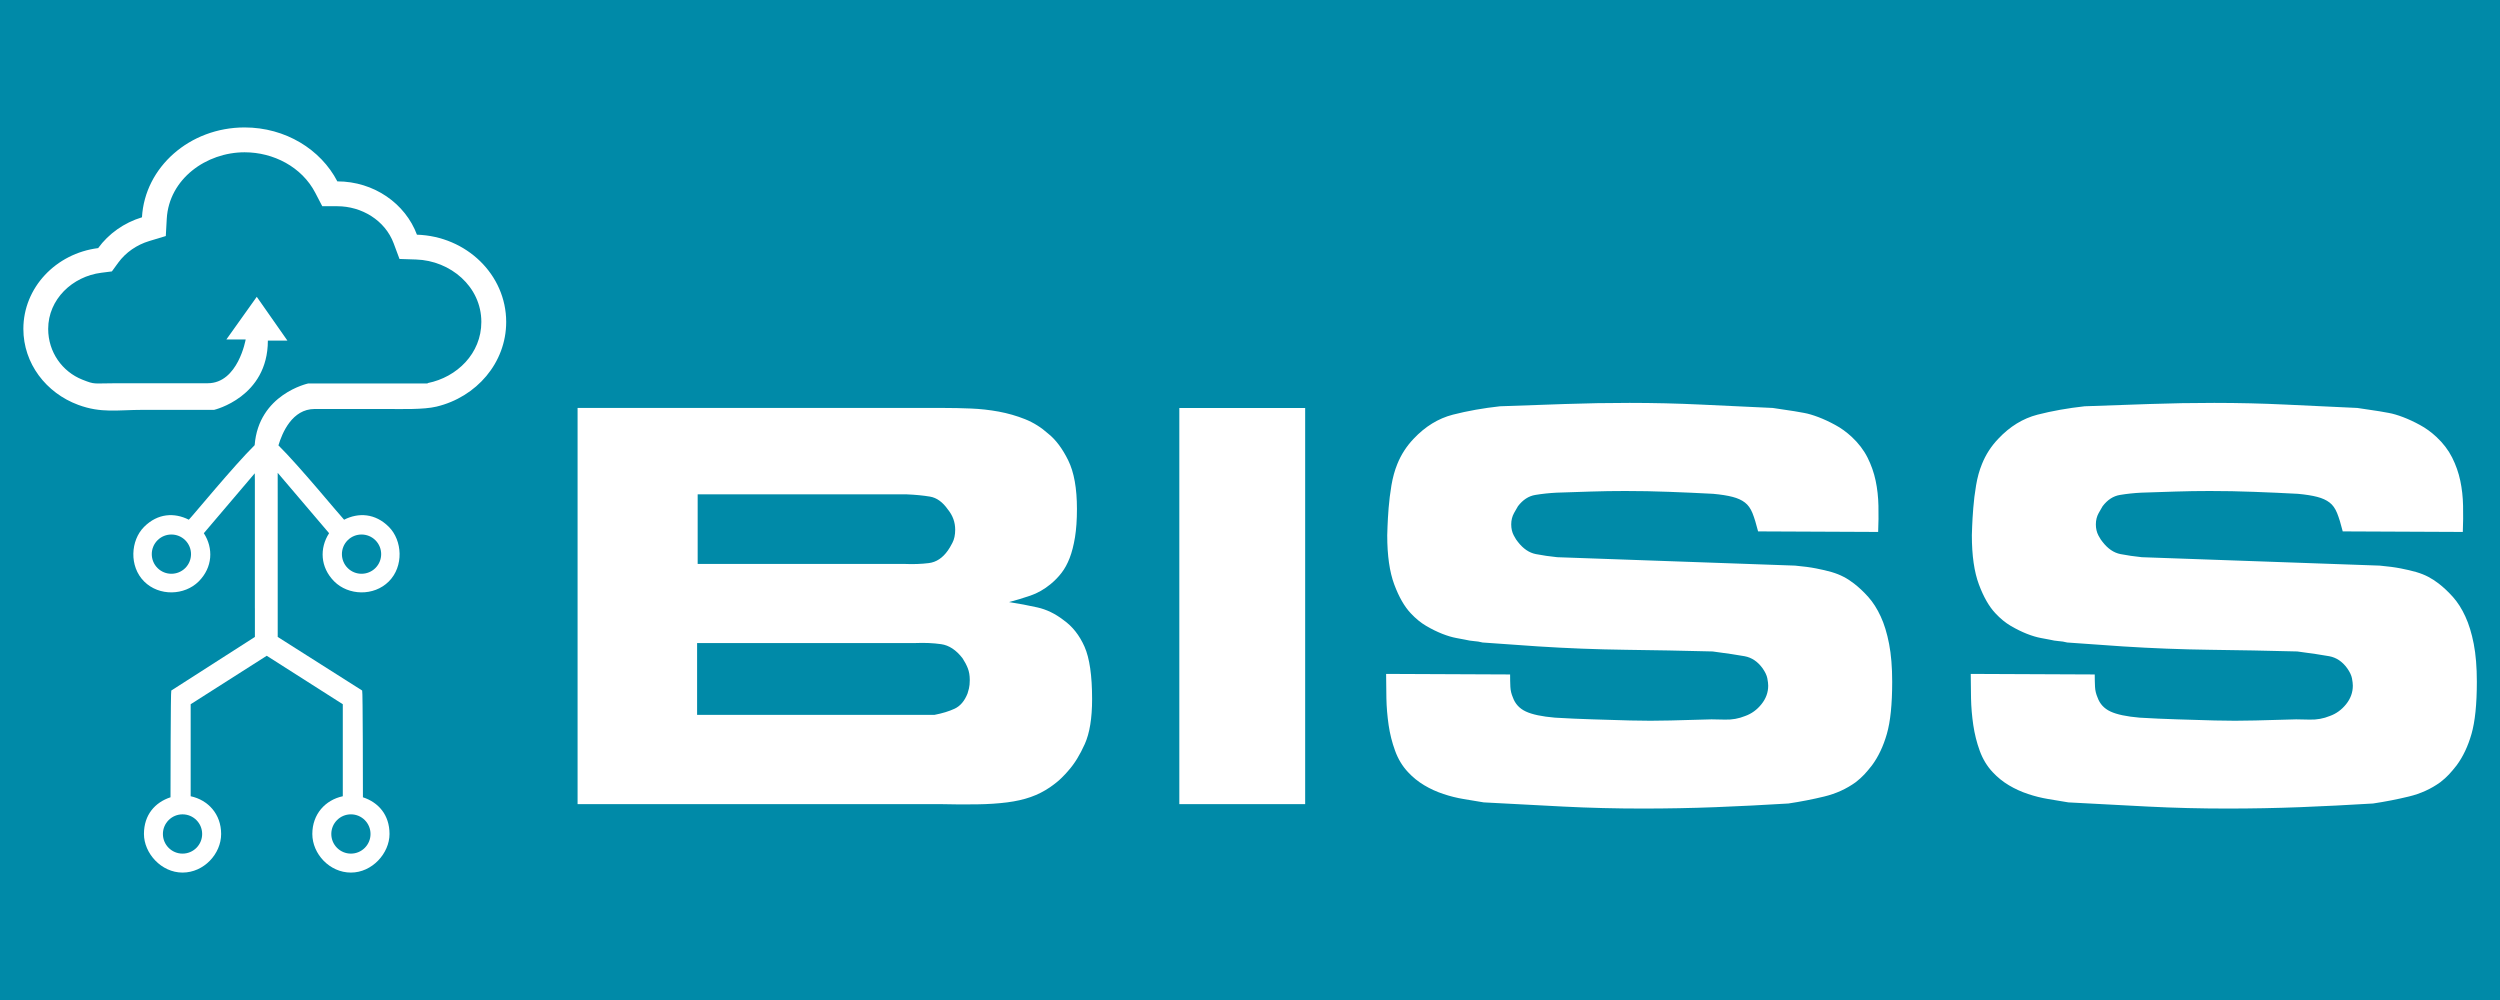<?xml version="1.0" encoding="UTF-8" standalone="no"?>
<!DOCTYPE svg PUBLIC "-//W3C//DTD SVG 1.1//EN" "http://www.w3.org/Graphics/SVG/1.1/DTD/svg11.dtd">
<svg width="100%" height="100%" viewBox="0 0 400 160" version="1.1" xmlns="http://www.w3.org/2000/svg" xmlns:xlink="http://www.w3.org/1999/xlink" xml:space="preserve" xmlns:serif="http://www.serif.com/" style="fill-rule:evenodd;clip-rule:evenodd;stroke-linejoin:round;stroke-miterlimit:2;">
    <g transform="matrix(1,0,0,1,-299.039,-235.727)">
        <g transform="matrix(1,0,0,1,299.039,235.727)">
            <rect x="0" y="0" width="400" height="160" style="fill:rgb(0,138,168);"/>
        </g>
        <g transform="matrix(4.167,0,0,4.167,339.822,298.4)">
            <path d="M0,8.317L0,9.416L-3.21,11.474C-3.237,11.474 -3.239,15.244 -3.24,15.573C-3.833,15.767 -4.26,16.244 -4.26,16.982C-4.26,17.72 -3.597,18.464 -2.778,18.464C-1.96,18.464 -1.296,17.747 -1.296,16.982C-1.296,16.217 -1.797,15.676 -2.466,15.533L-2.466,12L0.455,10.139L3.375,12L3.375,15.533C2.706,15.676 2.205,16.217 2.205,16.982C2.205,17.747 2.869,18.464 3.687,18.464C4.505,18.464 5.169,17.72 5.169,16.982C5.169,16.244 4.741,15.767 4.148,15.573C4.148,15.244 4.146,11.474 4.119,11.474L0.876,9.416L0.876,8.317L0.876,4.071C0.876,3.755 0.875,3.434 0.875,3.114L2.849,5.433C2.478,6.007 2.506,6.744 3.047,7.285C3.588,7.826 4.564,7.864 5.143,7.285C5.722,6.706 5.665,5.711 5.143,5.189C4.621,4.667 3.981,4.633 3.425,4.915C3.279,4.769 1.711,2.857 0.904,2.061C1.047,1.581 1.431,0.664 2.292,0.664L5.117,0.664C5.638,0.664 6.479,0.691 6.971,0.573C8.51,0.206 9.649,-1.111 9.649,-2.678C9.649,-4.491 8.126,-5.968 6.222,-6.029C5.778,-7.22 4.578,-8.074 3.166,-8.076C2.53,-9.301 1.175,-10.147 -0.395,-10.147C-2.504,-10.147 -4.227,-8.62 -4.336,-6.697C-5.026,-6.488 -5.616,-6.066 -6.019,-5.514C-7.64,-5.309 -8.89,-3.998 -8.89,-2.411C-8.89,-1.084 -8.017,0.049 -6.784,0.505C-5.899,0.833 -5.28,0.697 -4.3,0.697L-1.566,0.697C-1.566,0.697 0.498,0.214 0.498,-1.962L1.249,-1.962L0.072,-3.644L-1.095,-2.006L-0.354,-2.006C-0.354,-2.006 -0.646,-0.325 -1.812,-0.325L-5.304,-0.325C-6.227,-0.325 -6.115,-0.261 -6.625,-0.463C-7.396,-0.769 -7.937,-1.521 -7.937,-2.411C-7.937,-3.554 -7,-4.428 -5.899,-4.567L-5.491,-4.619L-5.249,-4.952C-4.957,-5.352 -4.532,-5.641 -4.06,-5.784L-3.421,-5.977L-3.384,-6.642C-3.296,-8.175 -1.862,-9.193 -0.395,-9.193C0.709,-9.193 1.801,-8.634 2.319,-7.637L2.586,-7.123L3.164,-7.122C4.097,-7.121 4.997,-6.585 5.329,-5.696L5.552,-5.097L6.191,-5.076C7.507,-5.033 8.695,-4.04 8.695,-2.678C8.695,-1.468 7.761,-0.556 6.635,-0.331L6.632,-0.316L2.045,-0.316C2.045,-0.316 0.141,0.092 -0.009,2.053C-0.816,2.85 -2.39,4.769 -2.537,4.915C-3.093,4.633 -3.732,4.667 -4.254,5.189C-4.776,5.711 -4.833,6.706 -4.254,7.285C-3.675,7.864 -2.699,7.826 -2.158,7.285C-1.618,6.744 -1.589,6.007 -1.961,5.433L-0.005,3.133L-0.001,3.399L-0.001,8.317L0,8.317ZM4.628,6.77C4.922,6.476 4.922,5.998 4.628,5.704C4.333,5.41 3.856,5.41 3.562,5.704C3.268,5.998 3.268,6.475 3.562,6.77C3.856,7.064 4.333,7.064 4.628,6.77M-3.739,6.77C-4.033,6.476 -4.033,5.998 -3.739,5.704C-3.445,5.41 -2.968,5.41 -2.673,5.704C-2.379,5.998 -2.379,6.475 -2.673,6.77C-2.968,7.064 -3.445,7.064 -3.739,6.77M-2.778,17.736C-3.194,17.736 -3.532,17.398 -3.532,16.982C-3.532,16.566 -3.194,16.228 -2.778,16.228C-2.362,16.228 -2.025,16.566 -2.025,16.982C-2.025,17.398 -2.362,17.736 -2.778,17.736M3.687,17.736C4.103,17.736 4.44,17.398 4.44,16.982C4.44,16.566 4.103,16.228 3.687,16.228C3.271,16.228 2.934,16.566 2.934,16.982C2.934,17.398 3.271,17.736 3.687,17.736" style="fill:white;"/>
        </g>
        <g transform="matrix(4.167,0,0,4.167,235.027,-41.487)">
            <path d="M65.476,97.401L60.644,97.401L60.644,82.191L65.476,82.191L65.476,97.401ZM51.413,97.401C51.959,97.414 52.448,97.418 52.878,97.41C53.309,97.404 53.694,97.378 54.031,97.335C54.368,97.292 54.67,97.224 54.936,97.13C55.201,97.037 55.449,96.911 55.679,96.754C55.866,96.624 56.016,96.502 56.131,96.387C56.246,96.273 56.333,96.179 56.39,96.108C56.62,95.849 56.828,95.511 57.014,95.095C57.201,94.678 57.295,94.104 57.295,93.371C57.295,92.466 57.198,91.795 57.004,91.357C56.81,90.919 56.541,90.577 56.196,90.334C55.88,90.09 55.546,89.928 55.194,89.849C54.843,89.77 54.479,89.702 54.106,89.644C54.379,89.572 54.652,89.49 54.925,89.396C55.198,89.303 55.456,89.156 55.701,88.955C55.858,88.825 55.999,88.682 56.12,88.524C56.243,88.366 56.346,88.176 56.433,87.953C56.519,87.731 56.587,87.465 56.638,87.156C56.688,86.847 56.713,86.485 56.713,86.068C56.713,85.278 56.602,84.657 56.379,84.204C56.157,83.752 55.902,83.411 55.614,83.181C55.341,82.937 55.043,82.75 54.72,82.621C54.397,82.492 54.059,82.395 53.708,82.33C53.356,82.266 53,82.226 52.641,82.212C52.282,82.197 51.93,82.19 51.586,82.19L37.539,82.19L37.539,97.401L51.413,97.401ZM91.032,92.402C91.032,92.69 91.036,93.001 91.043,93.339C91.05,93.677 91.079,94.018 91.129,94.363C91.18,94.707 91.262,95.037 91.377,95.353C91.492,95.669 91.657,95.943 91.872,96.172C92.059,96.373 92.267,96.541 92.497,96.678C92.727,96.815 92.971,96.926 93.229,97.012C93.488,97.099 93.747,97.163 94.005,97.206L94.781,97.335C95.814,97.393 96.835,97.447 97.84,97.496C98.846,97.547 99.857,97.572 100.878,97.572C101.825,97.572 102.759,97.554 103.679,97.519C104.597,97.483 105.531,97.436 106.479,97.378C106.953,97.307 107.412,97.217 107.857,97.109C108.303,97.001 108.705,96.819 109.064,96.56C109.193,96.459 109.305,96.359 109.398,96.258C109.491,96.157 109.589,96.043 109.689,95.913C109.933,95.583 110.124,95.181 110.26,94.707C110.396,94.233 110.465,93.565 110.465,92.703C110.465,92.143 110.425,91.658 110.346,91.249C110.266,90.84 110.159,90.488 110.022,90.194C109.887,89.899 109.728,89.652 109.549,89.45C109.369,89.249 109.186,89.077 109,88.933C108.87,88.833 108.737,88.746 108.601,88.675C108.465,88.603 108.31,88.542 108.138,88.491C107.966,88.442 107.767,88.395 107.546,88.352C107.323,88.308 107.054,88.273 106.737,88.244L97.602,87.921C97.315,87.892 97.043,87.852 96.784,87.802C96.525,87.752 96.296,87.594 96.095,87.335C96.052,87.289 95.998,87.206 95.933,87.084C95.869,86.962 95.836,86.818 95.836,86.66C95.836,86.503 95.872,86.355 95.944,86.226C96.015,86.096 96.066,86.007 96.095,85.964C96.281,85.719 96.504,85.572 96.763,85.53C97.021,85.487 97.294,85.457 97.581,85.443C98.026,85.429 98.465,85.415 98.895,85.4C99.326,85.386 99.764,85.379 100.21,85.379C100.769,85.379 101.334,85.389 101.901,85.411C102.469,85.432 103.032,85.457 103.593,85.487C103.893,85.515 104.141,85.554 104.336,85.605C104.529,85.655 104.687,85.727 104.809,85.821C104.931,85.913 105.028,86.05 105.1,86.23C105.172,86.409 105.244,86.643 105.315,86.93L109.926,86.951C109.94,86.621 109.943,86.287 109.936,85.949C109.93,85.612 109.893,85.289 109.829,84.984C109.764,84.675 109.66,84.38 109.516,84.093C109.373,83.809 109.172,83.544 108.913,83.303C108.713,83.116 108.5,82.962 108.278,82.843C108.055,82.721 107.84,82.621 107.632,82.542C107.423,82.463 107.24,82.409 107.082,82.381C106.924,82.352 106.802,82.33 106.716,82.316L105.876,82.19C104.957,82.147 104.041,82.104 103.129,82.061C102.217,82.018 101.302,81.996 100.383,81.996C99.549,81.996 98.72,82.01 97.893,82.039C97.068,82.068 96.238,82.097 95.405,82.126C94.759,82.197 94.156,82.305 93.596,82.448C93.036,82.593 92.533,82.901 92.088,83.375C91.814,83.662 91.606,83.986 91.463,84.344C91.362,84.589 91.287,84.862 91.237,85.163C91.186,85.465 91.15,85.756 91.129,86.036C91.107,86.316 91.093,86.553 91.086,86.747C91.079,86.941 91.075,87.052 91.075,87.08C91.075,87.856 91.165,88.485 91.345,88.966C91.524,89.447 91.736,89.817 91.98,90.075C92.167,90.276 92.364,90.438 92.572,90.56C92.781,90.682 92.985,90.782 93.186,90.862C93.388,90.941 93.567,90.994 93.724,91.023C93.883,91.052 93.998,91.073 94.07,91.088C94.184,91.116 94.296,91.134 94.403,91.142C94.512,91.149 94.623,91.166 94.737,91.196C95.096,91.224 95.452,91.249 95.804,91.271C96.156,91.292 96.512,91.318 96.87,91.346C97.99,91.418 99.107,91.461 100.221,91.476C101.334,91.489 102.45,91.511 103.57,91.54C104.116,91.612 104.525,91.673 104.799,91.723C105.071,91.774 105.302,91.928 105.488,92.187C105.589,92.33 105.649,92.459 105.671,92.574C105.692,92.69 105.703,92.782 105.703,92.854C105.703,93.113 105.617,93.35 105.445,93.565C105.272,93.78 105.064,93.931 104.82,94.018C104.576,94.118 104.317,94.165 104.045,94.157C103.771,94.151 103.599,94.147 103.527,94.147C102.996,94.161 102.471,94.176 101.955,94.19C101.437,94.204 100.921,94.204 100.403,94.19C99.915,94.176 99.434,94.161 98.96,94.147C98.486,94.133 98.005,94.111 97.516,94.082C97.014,94.039 96.64,93.96 96.396,93.845C96.152,93.731 95.987,93.551 95.901,93.307C95.844,93.177 95.811,93.041 95.804,92.898C95.797,92.754 95.793,92.596 95.793,92.423L91.032,92.402ZM68.584,92.402C68.584,92.69 68.588,93.001 68.595,93.339C68.601,93.677 68.631,94.018 68.68,94.363C68.73,94.707 68.813,95.037 68.929,95.353C69.043,95.669 69.209,95.943 69.424,96.172C69.61,96.373 69.819,96.541 70.049,96.678C70.278,96.815 70.522,96.926 70.781,97.012C71.04,97.099 71.298,97.163 71.556,97.206C71.815,97.249 72.074,97.292 72.332,97.335C73.366,97.393 74.386,97.447 75.391,97.496C76.396,97.547 77.409,97.572 78.429,97.572C79.377,97.572 80.31,97.554 81.23,97.519C82.149,97.483 83.083,97.436 84.03,97.378C84.505,97.307 84.964,97.217 85.409,97.109C85.854,97.001 86.257,96.819 86.616,96.56C86.745,96.459 86.856,96.359 86.95,96.258C87.043,96.157 87.139,96.043 87.24,95.913C87.484,95.583 87.675,95.181 87.811,94.707C87.948,94.233 88.016,93.565 88.016,92.703C88.016,92.143 87.976,91.658 87.897,91.249C87.818,90.84 87.711,90.488 87.574,90.194C87.438,89.899 87.28,89.652 87.1,89.45C86.921,89.249 86.737,89.077 86.551,88.933C86.422,88.833 86.289,88.746 86.152,88.675C86.015,88.603 85.861,88.542 85.689,88.491C85.517,88.442 85.319,88.395 85.096,88.352C84.874,88.308 84.604,88.273 84.289,88.244L75.154,87.921C74.867,87.892 74.595,87.852 74.336,87.802C74.077,87.752 73.847,87.594 73.646,87.335C73.603,87.289 73.55,87.206 73.485,87.084C73.42,86.962 73.388,86.818 73.388,86.66C73.388,86.503 73.424,86.355 73.496,86.226C73.567,86.096 73.618,86.007 73.646,85.964C73.833,85.719 74.055,85.572 74.314,85.53C74.573,85.487 74.846,85.457 75.133,85.443C75.578,85.429 76.016,85.415 76.447,85.4C76.878,85.386 77.316,85.379 77.762,85.379C78.321,85.379 78.885,85.389 79.453,85.411C80.019,85.432 80.584,85.457 81.143,85.487C81.445,85.515 81.693,85.554 81.887,85.605C82.081,85.655 82.239,85.727 82.36,85.821C82.482,85.913 82.58,86.05 82.652,86.23C82.723,86.409 82.795,86.643 82.867,86.93L87.477,86.951C87.492,86.621 87.495,86.287 87.488,85.949C87.481,85.612 87.445,85.289 87.381,84.984C87.316,84.675 87.212,84.38 87.068,84.093C86.925,83.809 86.723,83.544 86.465,83.303C86.263,83.116 86.052,82.962 85.829,82.843C85.606,82.721 85.391,82.621 85.183,82.542C84.974,82.463 84.792,82.409 84.634,82.381C84.475,82.352 84.353,82.33 84.267,82.316L83.428,82.19C82.508,82.147 81.593,82.104 80.68,82.061C79.768,82.018 78.852,81.996 77.933,81.996C77.1,81.996 76.271,82.01 75.445,82.039C74.619,82.068 73.79,82.097 72.957,82.126C72.31,82.197 71.708,82.305 71.147,82.448C70.587,82.593 70.085,82.901 69.639,83.375C69.366,83.662 69.158,83.986 69.014,84.344C68.914,84.589 68.839,84.862 68.788,85.163C68.738,85.465 68.702,85.756 68.68,86.036C68.659,86.316 68.644,86.553 68.638,86.747C68.631,86.941 68.627,87.052 68.627,87.08C68.627,87.856 68.717,88.485 68.896,88.966C69.075,89.447 69.287,89.817 69.531,90.075C69.719,90.276 69.916,90.438 70.124,90.56C70.332,90.682 70.537,90.782 70.738,90.862C70.939,90.941 71.119,90.994 71.276,91.023C71.434,91.052 71.55,91.073 71.621,91.088C71.736,91.116 71.847,91.134 71.955,91.142C72.063,91.149 72.175,91.166 72.289,91.196C72.648,91.224 73.004,91.249 73.355,91.271C73.707,91.292 74.062,91.318 74.422,91.346C75.542,91.418 76.659,91.461 77.772,91.476C78.885,91.489 80.002,91.511 81.122,91.54C81.668,91.612 82.077,91.673 82.35,91.723C82.623,91.774 82.852,91.928 83.04,92.187C83.139,92.33 83.201,92.459 83.222,92.574C83.244,92.69 83.255,92.782 83.255,92.854C83.255,93.113 83.169,93.35 82.996,93.565C82.824,93.78 82.616,93.931 82.372,94.018C82.128,94.118 81.869,94.165 81.596,94.157C81.323,94.151 81.151,94.147 81.079,94.147C80.548,94.161 80.023,94.176 79.507,94.19C78.989,94.204 78.472,94.204 77.955,94.19C77.467,94.176 76.985,94.161 76.512,94.147C76.038,94.133 75.556,94.111 75.068,94.082C74.565,94.039 74.192,93.96 73.948,93.845C73.704,93.731 73.539,93.551 73.452,93.307C73.395,93.177 73.362,93.041 73.355,92.898C73.348,92.754 73.345,92.596 73.345,92.423L68.584,92.402ZM42.15,85.508L50.185,85.508C50.515,85.522 50.81,85.551 51.069,85.594C51.327,85.637 51.557,85.802 51.758,86.09C51.945,86.32 52.038,86.578 52.038,86.865C52.038,87.066 52.002,87.235 51.93,87.371C51.859,87.508 51.801,87.605 51.758,87.662C51.557,87.949 51.313,88.111 51.026,88.147C50.739,88.183 50.422,88.194 50.077,88.179L42.15,88.179L42.15,85.508ZM42.128,91.217L50.509,91.217C50.867,91.202 51.198,91.217 51.499,91.26C51.801,91.303 52.074,91.483 52.318,91.798C52.404,91.928 52.472,92.057 52.523,92.187C52.573,92.316 52.598,92.466 52.598,92.639C52.598,92.768 52.587,92.875 52.566,92.962C52.544,93.048 52.527,93.113 52.512,93.155C52.397,93.444 52.232,93.637 52.016,93.738C51.801,93.838 51.543,93.917 51.241,93.975L42.128,93.975L42.128,91.217Z" style="fill:white;"/>
        </g>
    </g>
</svg>
